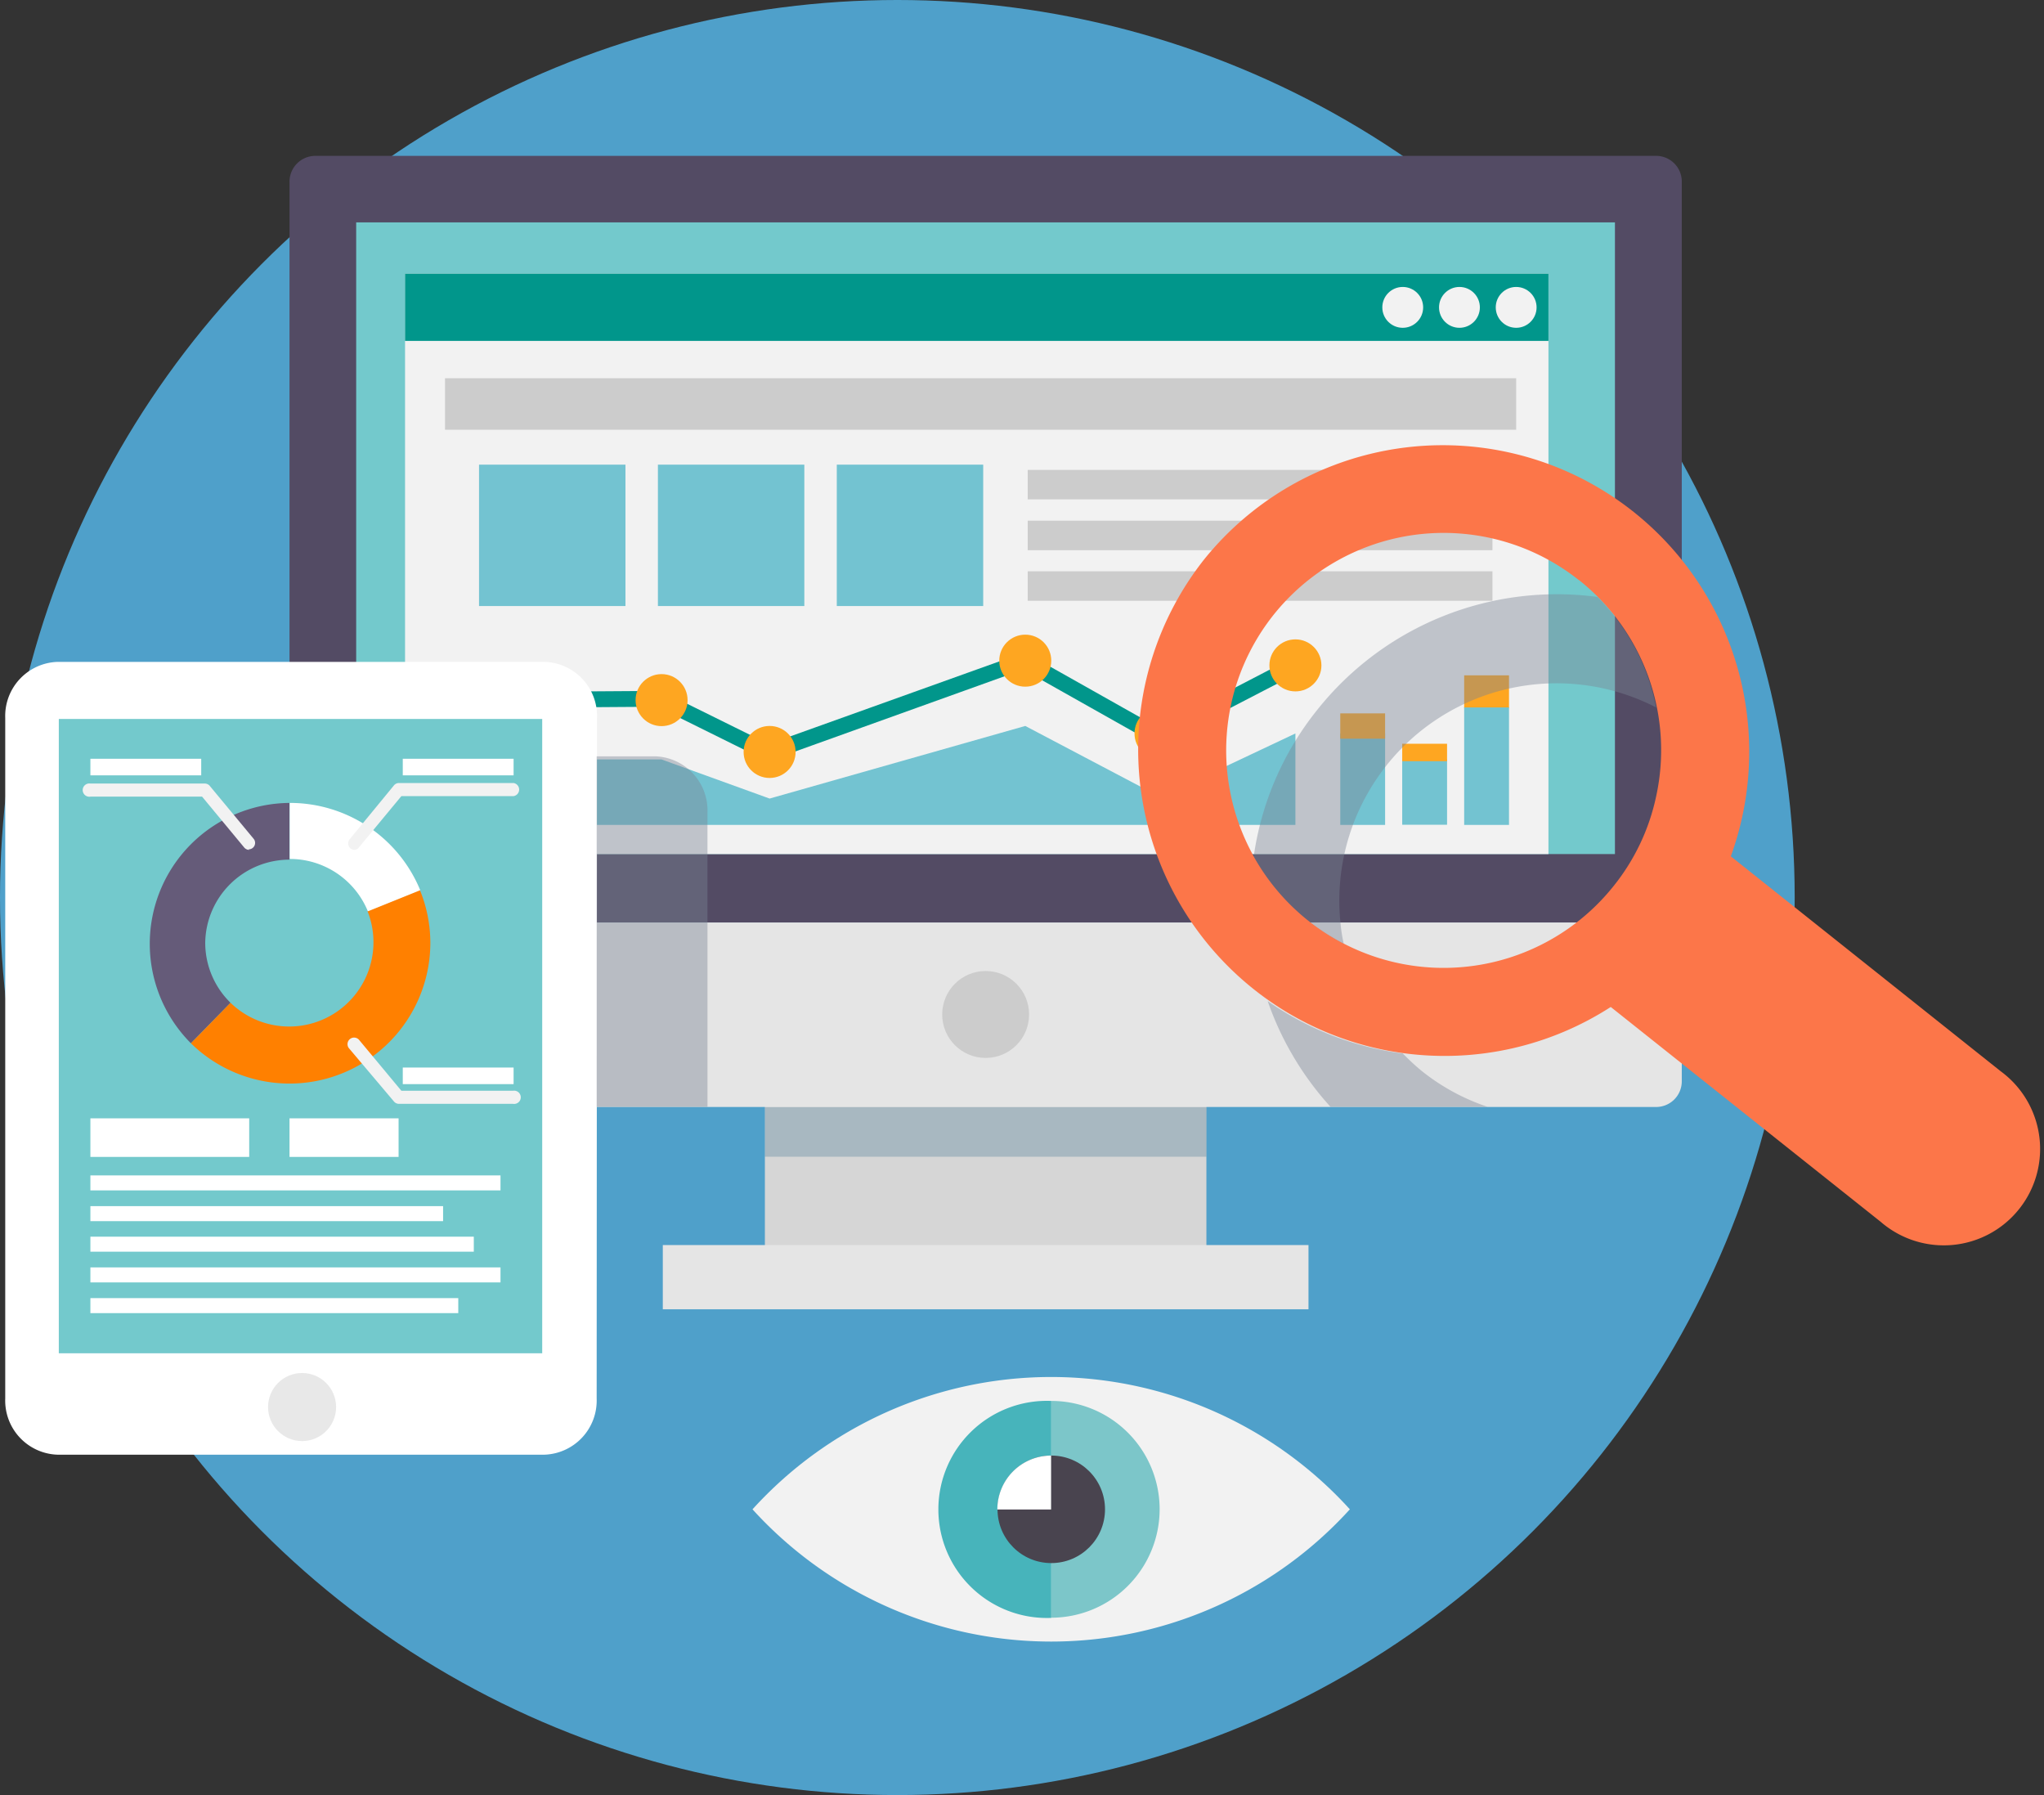 <svg xmlns="http://www.w3.org/2000/svg" viewBox="0 0 117.126 102.84"><rect x="0" y="0" width="117.126" height="102.84" fill="#333333" stroke="none"/><title>Depositphotos_59950975_04</title><g data-name="Layer 2"><g data-name="Layer 1" style="isolation:isolate"><circle cx="51.42" cy="51.42" r="51.42" fill="#4fa0ca"/><path fill="#d6d6d6" d="M43.83 62.87h25.3v8.95h-25.3z"/><path d="M96.37 10.41v42.44H16.59V10.41a1.48 1.48 0 0 1 1.48-1.48h76.82a1.47 1.47 0 0 1 1.48 1.48z" fill="#534b64"/><path fill="#73c9cc" d="M20.41 12.74h72.13v36.19H20.41z"/><path fill="#e5e5e5" d="M37.98 71.33h37v3.68h-37z"/><path style="mix-blend-mode:multiply" fill="#216186" opacity=".25" d="M43.83 63.41h25.3v2.86h-25.3z"/><path d="M96.37 52.85v9.09a1.47 1.47 0 0 1-1.48 1.48H18.06a1.48 1.48 0 0 1-1.48-1.48v-9.09z" fill="#e5e5e5"/><circle cx="56.48" cy="58.12" r="2.49" fill="#ccc"/><path fill="#f2f2f2" d="M23.21 15.68h65.52v33.25H23.21z"/><path fill="#01968b" d="M23.21 15.68h65.52v3.85H23.21z"/><circle cx="86.88" cy="17.61" r="1.17" fill="#f2f2f2"/><circle cx="83.63" cy="17.61" r="1.17" fill="#f2f2f2"/><circle cx="80.38" cy="17.61" r="1.17" fill="#f2f2f2"/><path d="M77.35 86.47a23.12 23.12 0 0 1-34.23 0 23.11 23.11 0 0 1 34.23 0z" fill="#f2f2f2"/><path d="M66.45 86.47a6.22 6.22 0 0 1-6.21 6.21V80.26a6.21 6.21 0 0 1 6.21 6.21z" fill="#7cc6c9"/><path d="M60.24 80.26v12.43a6.22 6.22 0 1 1 0-12.43z" fill="#47b4bb"/><circle cx="60.24" cy="86.47" r="3.08" fill="#49444f"/><path d="M60.23 83.39v3.09h-3.08a3.08 3.08 0 0 1 3.08-3.09z" fill="#fff"/><path fill="#ccc" d="M25.5 21.67h61.38v2.95H25.5z"/><path fill="#73c3d1" d="M27.45 26.62h8.39v8.1h-8.39z"/><path fill="#73c3d1" d="M37.7 26.62h8.39v8.1H37.7z"/><path fill="#73c3d1" d="M47.95 26.62h8.39v8.1h-8.39z"/><path fill="#ccc" d="M58.89 26.92h26.63v1.69H58.89z"/><path fill="#ccc" d="M58.89 29.83h26.63v1.69H58.89z"/><path fill="#ccc" d="M58.89 32.73h26.63v1.69H58.89z"/><path fill="#01968b" d="M43.99 43.62l-6.32-3.13-10.34.07v-.91l10.55-.07 6.17 3.05 14.67-5.26 7.65 4.31 7.65-3.97.42.81-8.09 4.19-7.72-4.35-14.64 5.26z"/><circle cx="37.91" cy="40.11" r="1.49" fill="#fea621"/><circle cx="27.33" cy="40.11" r="1.49" fill="#fea621"/><circle cx="44.1" cy="43.08" r="1.49" fill="#fea621"/><circle cx="58.75" cy="37.85" r="1.49" fill="#fea621"/><circle cx="66.5" cy="42.02" r="1.49" fill="#fea621"/><circle cx="74.23" cy="38.12" r="1.49" fill="#fea621"/><path fill="#73c3d1" d="M27.33 43.51v3.75h46.9v-5.24l-7.73 3.65-7.75-4.08-14.65 4.16-6.19-2.24H27.33z"/><path fill="#73c3d1" d="M76.8 42.02h2.57v5.24H76.8z"/><path fill="#73c3d1" d="M80.35 43.5h2.57v3.75h-2.57z"/><path fill="#fea621" d="M80.35 42.61h2.57v1h-2.57z"/><path fill="#fea621" d="M76.8 40.87h2.57v1.45H76.8z"/><path fill="#fea621" d="M83.9 38.69h2.57v1.88H83.9z"/><path fill="#73c3d1" d="M83.9 40.53h2.57v6.73H83.9z"/><path d="M34.19 80.13a3.1 3.1 0 0 1-3 3.21H3.3a3.1 3.1 0 0 1-3-3.21v-39a3.1 3.1 0 0 1 3-3.21h27.91a3.1 3.1 0 0 1 3 3.21z" fill="#fff"/><path d="M40.54 46.54v16.87h-6.35V43.33h3.36a3.1 3.1 0 0 1 2.99 3.21z" style="mix-blend-mode:multiply" fill="#7a8494" opacity=".42"/><path fill="#73c9cc" d="M3.37 41.19h27.7v36.34H3.37z"/><circle cx="17.31" cy="80.61" r="1.95" style="mix-blend-mode:multiply" fill="#e5e5e5" opacity=".88"/><path d="M11.76 54a4.81 4.81 0 0 0 1.45 3.45l-2.27 2.32A8.07 8.07 0 0 1 16.59 46v3.25A4.83 4.83 0 0 0 11.76 54z" fill="#655b79"/><path d="M24.66 54a8.07 8.07 0 0 1-13.72 5.77l2.27-2.32a4.83 4.83 0 0 0 7.85-5.25l3-1.21a8 8 0 0 1 .6 3.01z" fill="#ff8000"/><path d="M24.08 51l-3 1.21a4.83 4.83 0 0 0-4.48-3V46a8.07 8.07 0 0 1 7.48 5z" fill="#fff"/><path d="M29.43 63.24h-6.57a.37.37 0 0 1-.29-.14L20 60.06a.37.37 0 0 1 .58-.48L23 62.49h6.4a.38.38 0 1 1 0 .75z" fill="#f2f2f2"/><path d="M20.33 48.69a.37.37 0 0 1-.29-.61L22.57 45a.37.37 0 0 1 .29-.14h6.57a.38.38 0 0 1 0 .75H23l-2.41 2.91a.37.37 0 0 1-.26.17z" fill="#f2f2f2"/><path d="M14.28 48.69a.38.38 0 0 1-.29-.14l-2.41-2.91h-6.4a.38.38 0 1 1 0-.75h6.57A.38.38 0 0 1 12 45l2.53 3.05a.37.37 0 0 1-.29.61z" fill="#f2f2f2"/><path fill="#fff" d="M5.18 43.47h6.35v.95H5.18z"/><path fill="#fff" d="M23.08 43.47h6.35v.95h-6.35z"/><path fill="#fff" d="M23.08 61.16h6.35v.95h-6.35z"/><path fill="#fff" d="M5.18 64.07h9.1v2.21h-9.1z"/><path fill="#fff" d="M16.59 64.07h6.25v2.21h-6.25z"/><path fill="#fff" d="M5.18 67.34h23.5v.86H5.18z"/><path fill="#fff" d="M5.18 69.1h20.21v.86H5.18z"/><path fill="#fff" d="M5.18 70.85h21.97v.86H5.18z"/><path fill="#fff" d="M5.18 72.61h23.5v.86H5.18z"/><path fill="#fff" d="M5.18 74.37h21.08v.86H5.18z"/><path d="M69 32.05a17.56 17.56 0 0 0 23.3 25.64L107.77 70a5.52 5.52 0 1 0 6.87-8.63L99.18 49.06A17.56 17.56 0 0 0 69 32.05zm21.49 1.19a12.43 12.43 0 0 1 4.41 12.39 12.26 12.26 0 0 1-2.42 5.11 12.46 12.46 0 1 1-2-17.5z" fill="#fc7649"/><path d="M85.24 63.41h-9a17.55 17.55 0 0 1-3.6-6.06 17.3 17.3 0 0 0 7.74 3 13.58 13.58 0 0 0 1.08 1 12.23 12.23 0 0 0 3.78 2.06z" style="mix-blend-mode:multiply" fill="#7a8494" opacity=".42"/><path d="M94.9 40.53a12.45 12.45 0 0 0-18.09 12.32 9.1 9.1 0 0 0 .19 1.22 11.9 11.9 0 0 1-1.9-1.22l-.15-.12a12.42 12.42 0 0 1-3.11-3.66 17.3 17.3 0 0 1 3.64-8.4 17.54 17.54 0 0 1 16.06-6.47 12.28 12.28 0 0 1 3.36 6.33z" style="mix-blend-mode:multiply" fill="#7a8494" opacity=".42"/></g></g></svg>